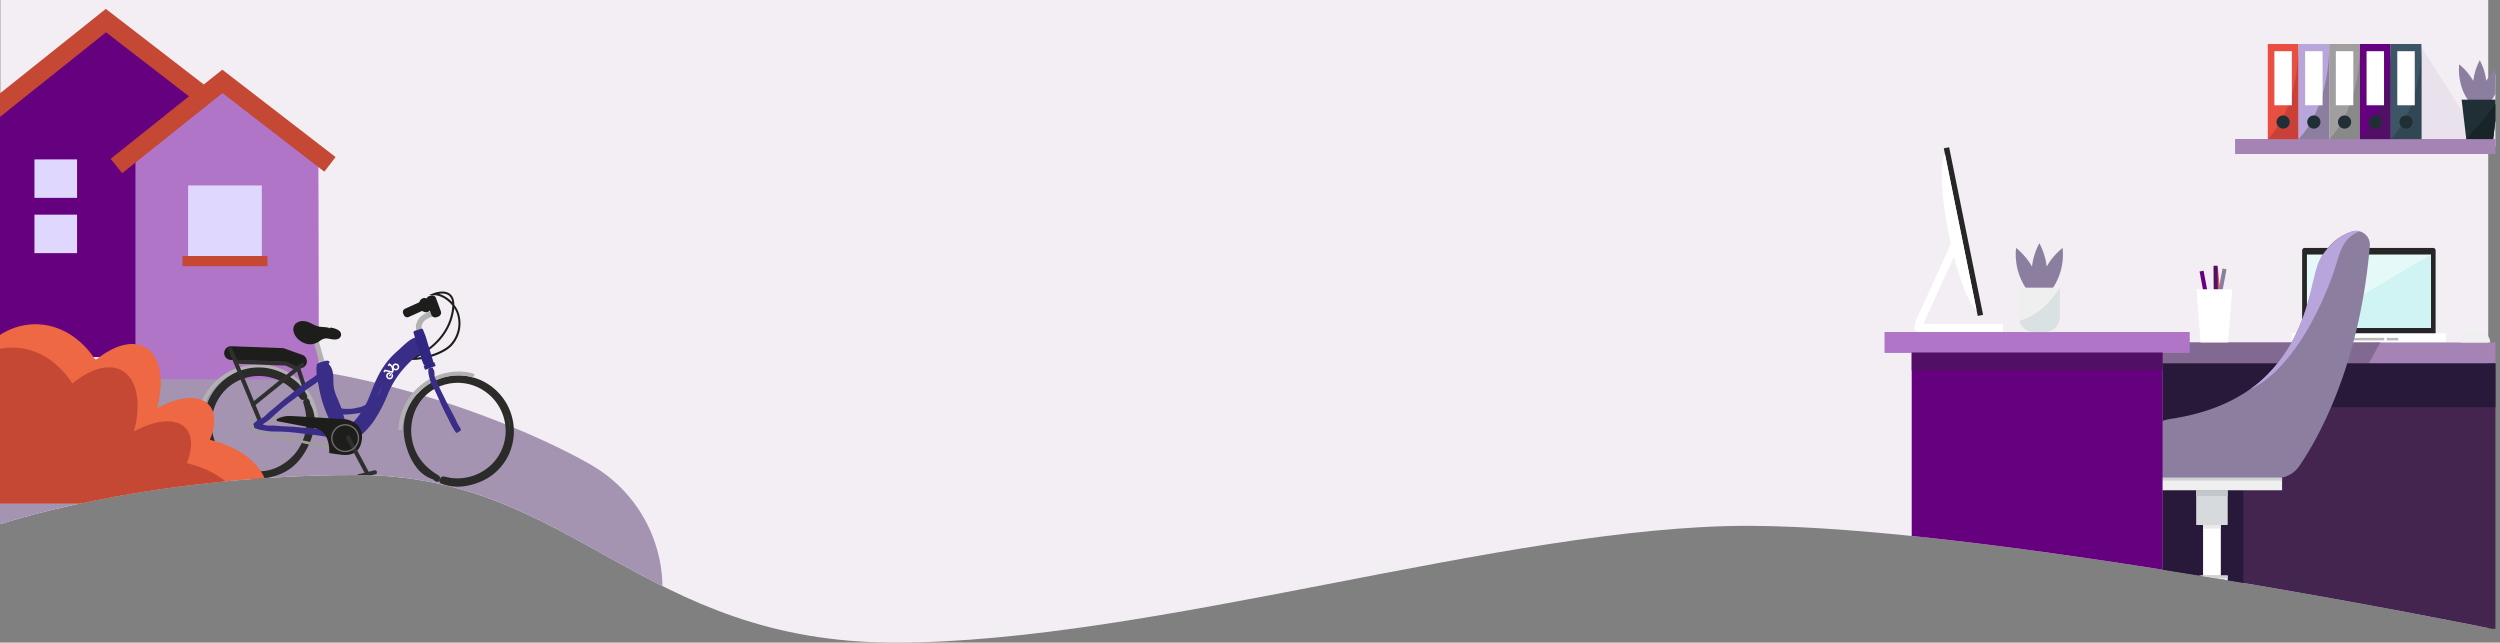 <svg xmlns="http://www.w3.org/2000/svg" xmlns:xlink="http://www.w3.org/1999/xlink" viewBox="0 0 1929.37 495.93"><rect x="0" y="0" width="1929.37" height="495.93" fill="#808080" stroke="none"/><defs><style>.cls-1{fill:none;}.cls-2{clip-path:url(#clip-path);}.cls-3{fill:#f3edf4;}.cls-4{fill:#a494b2;}.cls-5{fill:#65007f;}.cls-6{fill:#c44833;}.cls-7{fill:#b075c6;}.cls-8{fill:#e0d7ff;}.cls-9{fill:#2f2f30;}.cls-10{fill:#b2b2b2;}.cls-11{fill:#2b2b2a;}.cls-12{fill:#1d1d1b;}.cls-13{fill:#9d9d9c;}.cls-14{fill:#392d87;}.cls-15{fill:#312783;}.cls-16{fill:#706f6f;}.cls-17{fill:#fff;}.cls-18{fill:#f9cee3;}.cls-19{fill:#ed6843;}.cls-20{fill:#262626;}.cls-21{fill:#e4f9f8;}.cls-22{fill:#d0f4f3;}.cls-23{fill:#bababa;}.cls-24{fill:#a583b5;}.cls-25{fill:#826991;}.cls-26{fill:#44254f;}.cls-27{fill:#28193a;}.cls-28{fill:#8b7e9e;}.cls-29{fill:#efefef;}.cls-30{fill:#cfd1d3;}.cls-31{fill:#d7dadd;}.cls-32{fill:#c3c7c9;}.cls-33{fill:#e8e9ea;}.cls-34{fill:#b7a5db;}.cls-35{fill:#d9e1e2;}.cls-36{fill:#e84f40;}.cls-37{fill:#511066;}.cls-38{fill:#e9e2ed;}.cls-39{fill:#c94039;}.cls-40{fill:#1f2f35;}.cls-41{fill:#a19ea0;}.cls-42{fill:#898989;}.cls-43{fill:#3c5665;}.cls-44{fill:#314854;}.cls-45{fill:#182428;}</style><clipPath id="clip-path"><path class="cls-1" d="M1925.84,485.81s-391.36-80-577.13-80S888.55,495.93,691,495.93,442.59,366.61,275.31,366.61-3.53,405.78-3.53,405.78V0H1925.84Z"/></clipPath></defs><title>nos_offres</title><g id="Nos_offres_5" data-name="Nos offres 5"><g id="titre-5" data-name="titre"><g class="cls-2"><rect class="cls-3" x="0.31" width="1920" height="545.89" transform="translate(1920.61 545.89) rotate(-180)"/><g id="illustrations"><path class="cls-4" d="M-6,509.56V282.85c22.4-2.91,71-7.41,149.89-5.8,14,.28,18.22.8,56.24,3.84C305,289.27,404.11,329.84,452,356.4q2.38,1.32,4.71,2.68a110,110,0,0,1,54.56,95.1v55.38Z"/><polygon class="cls-5" points="194.47 275.58 -26.79 275.58 -26.79 105.42 82.79 17.97 193.95 103.84 194.47 275.58"/><polygon class="cls-6" points="-32.56 116.21 -41.43 105.09 81.66 6.86 206.52 103.21 197.83 114.47 81.81 24.94 -32.56 116.21"/><polygon class="cls-7" points="246.11 292.97 104.53 292.64 104.53 120.8 176.52 67.16 245.72 120.8 246.11 292.97"/><rect class="cls-8" x="26.59" y="123.01" width="32.89" height="29.69"/><rect class="cls-8" x="26.59" y="165.65" width="32.89" height="29.69"/><rect class="cls-8" x="145.16" y="143.15" width="56.9" height="54.4"/><rect class="cls-6" x="140.82" y="197.55" width="65.59" height="7.9"/><rect class="cls-6" x="-8.76" y="270.05" width="43.33" height="5.4"/><polygon class="cls-6" points="94.28 133.67 85.41 122.55 171.58 53.78 258.99 121.22 250.3 132.49 171.73 71.86 94.28 133.67"/><path class="cls-9" d="M276.89,369.1a1.59,1.59,0,0,1-.32-3.13l12.38-3a1.59,1.59,0,0,1,.76,3.09l-12.38,3A1.34,1.34,0,0,1,276.89,369.1Z"/><polygon class="cls-10" points="266.51 336.28 245.43 261.29 241.73 262.43 262.81 337.42 266.51 336.28"/><path class="cls-11" d="M347.44,368.76a37.84,37.84,0,0,0,32.16-10.54,36.31,36.31,0,0,0,10.39-30,37.21,37.21,0,0,0-17-27,36.6,36.6,0,0,0-31.15-3.95,34.82,34.82,0,0,0-22.17,21.55,40.8,40.8,0,0,0-2.29,15.53,40.08,40.08,0,0,0,4,15.12,38.49,38.49,0,0,0,7.13,9.86,50.93,50.93,0,0,0,9.82,7.53c.79.48,1.5,1.49,1.3,2.2l-.4,1.4a.81.81,0,0,1,0,.22v.23c-.57,1.7-4,.66-4.76-.87A26.09,26.09,0,0,1,321.62,361a46,46,0,0,1-7.28-14,51.6,51.6,0,0,1-2.79-14.07,38.11,38.11,0,0,1,2-14.37A43.31,43.31,0,0,1,335.16,294a42.17,42.17,0,0,1,33-1.75A43.14,43.14,0,0,1,393,350,41.45,41.45,0,0,1,370.22,372a48.15,48.15,0,0,1-14.7,3.51,34.49,34.49,0,0,1-14.84-2.27c-.91-.36-1.67-1.26-1.46-1.87.43-2.28,1-3.31,2.14-3.56a5.53,5.53,0,0,1,2.29.09C344.62,368.22,345.88,368.37,347.44,368.76Zm43.85-49.45a40.42,40.42,0,0,1,2.13,16,37.13,37.13,0,0,0-2.13-16Z"/><path class="cls-10" d="M307.45,331.85a46.85,46.85,0,0,1,48.43-45.08h.18c.73,0,7.19.44,10.29,2.12l-1.44,2.64c-2.12-1.15-7.22-1.66-9-1.75A43.83,43.83,0,0,0,310.46,332Z"/><path class="cls-10" d="M155.9,318.61,153,318a46.81,46.81,0,0,1,55.78-35.57l-.54,3A43.84,43.84,0,0,0,155.9,318.61Z"/><path class="cls-10" d="M242.9,328.23a43.4,43.4,0,0,0-36.55-43.36l.46-3a46.41,46.41,0,0,1,39.1,46.38Z"/><path class="cls-11" d="M228.68,303.76a37.82,37.82,0,0,0-31-13.54A36.33,36.33,0,0,0,170,305.67a37.25,37.25,0,0,0-5.3,31.45,36.63,36.63,0,0,0,20.63,23.69,34.81,34.81,0,0,0,30.88-1.33,40.59,40.59,0,0,0,12-10.07,39.72,39.72,0,0,0,7-14,38.29,38.29,0,0,0,1.25-12.1,51,51,0,0,0-2.31-12.13,2.43,2.43,0,0,1,.49-2.52l1.18-.83.18-.15.2-.11c1.54-.87,3.36,2.14,3,3.79a26.09,26.09,0,0,1,3.55,15.41,46.1,46.1,0,0,1-3.92,15.34,51.75,51.75,0,0,1-7.34,12.35,37.9,37.9,0,0,1-11,9.4,43.27,43.27,0,0,1-32.45,3.8A42.14,42.14,0,0,1,162.31,347a43.15,43.15,0,0,1,20-59.65,41.51,41.51,0,0,1,31.6-1.23,48.1,48.1,0,0,1,13.3,7.18,34.66,34.66,0,0,1,9.59,11.52,2.08,2.08,0,0,1-.09,2.37c-1.77,1.4-2.92,1.81-4,1.23a5.3,5.3,0,0,1-1.66-1.64C230.48,306,229.63,305.05,228.68,303.76ZM163,311.46a40.29,40.29,0,0,1,9.1-13.33,36.91,36.91,0,0,0-9.06,13.34Z"/><path class="cls-12" d="M231.33,284.16a5.45,5.45,0,0,1-1.58-.3l-13.11-4.66L178,277.78a5.3,5.3,0,0,1,.39-10.59l40.3,1.48,14.65,5.21a5.3,5.3,0,0,1-2,10.28Z"/><path class="cls-13" d="M255.46,346.83l-52.91-11.67c-.54-.12-1.11-.21-1.71-.31-3.19-.54-8-1.36-7.83-6.5.2-5.32,5-5.55,8.85-5.73.57,0,1.14-.05,1.71-.1,4.4-.32,21.74.92,22.48,1l-.15,2.11c-.18,0-17.92-1.29-22.18-1-.58.05-1.17.07-1.76.1-4.66.23-6.72.64-6.83,3.7s2.33,3.7,6.06,4.33c.63.11,1.25.21,1.81.34l52.91,11.66Z"/><rect class="cls-9" x="187.2" y="266.01" width="3.18" height="60.53" transform="translate(-98.8 94.5) rotate(-22.44)"/><path class="cls-9" d="M234.62,299.64a1.62,1.62,0,0,1-1.46-1.1l-4.07-12.4-8.72-4-37.85-1.39a1.59,1.59,0,0,1,.11-3.18L221.11,279l10.57,4.84,4.51,13.72a1.6,1.6,0,0,1-1,2A1.75,1.75,0,0,1,234.62,299.64Z"/><path class="cls-12" d="M317.36,277.76l-4.25-.15,4-1.39c.25-.08,24.83-8.8,30.8-32.7a35.18,35.18,0,0,0,1.17-7.74c-3.46-4.31-8.7-7.83-14.15-8l-3.76-.14,3.5-1.38c.34-.14,8.33-3.23,12.95.81,2,1.73,3,4.48,3,8.2a22.48,22.48,0,0,1,3.07,5.27A25.42,25.42,0,0,1,348.49,267C341.86,273.76,326.77,278.11,317.36,277.76Zm33.2-40a41.37,41.37,0,0,1-1.09,6.1c-4.71,18.86-20.58,28.57-28,32.16,8.92-.79,20.57-4.76,25.86-10.19a23.8,23.8,0,0,0,4.92-24.78A20.27,20.27,0,0,0,350.56,237.8Zm-11.78-11A23.14,23.14,0,0,1,349,233.25a7.83,7.83,0,0,0-2.36-5C344.45,226.35,341.23,226.37,338.78,226.78Z"/><path class="cls-14" d="M325.55,271.94a57.64,57.64,0,0,0-8.36,6.58,96.07,96.07,0,0,0-7.58,8.17A72.88,72.88,0,0,0,298.94,305a105.18,105.18,0,0,1-11.08,20.81,58.56,58.56,0,0,1-8.11,9.05c-.8.69-1.62,1.32-2.47,2a43.15,43.15,0,0,1-3.68,2.39,26.12,26.12,0,0,1-7.89,2.86c-1.29.14-2.59.34-3.93.37L260,339.29l-.94-1.62a3.35,3.35,0,0,1-.39-1l-.36-1.09-1.43-4.44-.34-1.05-.24-.64-.48-1.29-1-2.59c-.69-1.71-1.42-3.42-2.17-5.12a93.84,93.84,0,0,1-6.48-21.37c-1-5.63-2.53-11.24-1.75-17.27,0-.67,1.18-1.68,2.57-2.11l2.77-.82.43-.14.43-.13c3.48-.95,4.58.88,2.9,2.21,5.17,5,3,12.55,4.2,18.74,1.11,5.75,4.45,11,6.05,16.62.91,3.21,1.92,6.42,3,9.59a9.67,9.67,0,0,0,1,2.48,10.76,10.76,0,0,0,.63,1c0,.1.16,0,.28,0l.33-.18a4.52,4.52,0,0,0,.58-.39,4.71,4.71,0,0,0,.81-.8l.14-.18.68-.63a17.89,17.89,0,0,0,1.48-1.41c.48-.51,1-1,1.45-1.49l1.4-1.67a63.78,63.78,0,0,0,9.33-16l1.76-4.48,2-5,1.05-2.54,1.21-2.49a52.21,52.21,0,0,1,2.58-4.93,60.68,60.68,0,0,1,13.06-16c2.44-2.18,4.81-4.52,7.4-6.71a22.11,22.11,0,0,1,9.28-4.82,1.7,1.7,0,0,1,1.33.48,4.4,4.4,0,0,1,1.15,1.45,39.6,39.6,0,0,1,1.81,4.95l.44,1.58a5.54,5.54,0,0,1,.13,1.14C328,270.55,327.14,270.93,325.55,271.94Zm-34.79,35.6,4.1-9.32c-.76,1.54-1.51,3.1-2.22,4.65S291.32,306,290.76,307.54Z"/><path class="cls-14" d="M293.37,307.72a21,21,0,0,1-4,5.19,24.66,24.66,0,0,1-5.08,3.7,21.17,21.17,0,0,1-5.83,2c-2,.37-3.83.58-5.78.82s-4,.37-6.06.5a11.69,11.69,0,0,1-6.11-1.36,8.13,8.13,0,0,1-3.81-3.19,1.42,1.42,0,0,1,.36-1.15l.65-.86.1-.13.11-.13c.8-1.08,1.23-1,1-.33,1.84-.43,2.47,1.54,3.89,2.24a13.58,13.58,0,0,0,4.16.48,29.66,29.66,0,0,0,9.42-1,16,16,0,0,0,7.93-3.71c1-.84,2.06-1.78,3.13-2.77s1.33-2.47,2.55-3.35a1.64,1.64,0,0,1,1,.24C294,306.57,293.94,306.69,293.37,307.72ZM281.89,315a15,15,0,0,0,2.17-1.14Z"/><path class="cls-10" d="M334.3,244.11l1-.36-.36-1-.77-2.08-.36-1-.05.05-1,.36a27.1,27.1,0,0,0-7.23,3.53,12.22,12.22,0,0,0-4.6,8.44,34.61,34.61,0,0,0,1.45,7.48L325,267.7l.32,1,1-.32,2.11-.67,1-.32-.32-1-2.58-8.08a32.38,32.38,0,0,1-1.23-6,8,8,0,0,1,2.88-5.27A24.14,24.14,0,0,1,334.3,244.11Z"/><path class="cls-15" d="M335.07,279.33l-1,.37a1.2,1.2,0,0,0,.19-1l-5.71-18.91v-.11l-2.08-5.24a1.21,1.21,0,0,0-1.5-.7l-5,1.63a1.23,1.23,0,0,0-.79,1.52l6.13,20.38v.14l1.58,3.75a1.21,1.21,0,0,0,1.54.71h0l-1.52.57,1.11,3,8.2-3.06Z"/><path class="cls-14" d="M351.34,333.11a60.08,60.08,0,0,1-4.12-7.29c-2.24-4.68-4.67-9.19-6.82-13.9s-4-9.35-6.5-13.83a25.73,25.73,0,0,1-2.65-7.26,16.08,16.08,0,0,1-.65-6c0-.24.46-.59,1-.74l1-.31h.31c1.3-.34,1.71.26,1.06.73,1.88,1.65,1.05,4.22,1.49,6.3a48.89,48.89,0,0,0,2.47,5.29c1.57,4.26,3.83,8.19,5.73,12.25s4.26,8.18,6.43,12.29c1,1.86,1.93,3.8,2.77,5.74s2.32,3.3,2.88,5.27a1.52,1.52,0,0,1-.63.89C352.34,334.52,352.19,334.38,351.34,333.11Zm-6.26-17c.53,1,1,2.07,1.61,3.09a32,32,0,0,0-1.57-3.09Z"/><path class="cls-14" d="M248.55,292.12c-2.62,2.07-5.31,4-8.13,5.9-5.15,3.46-10,7.29-14.93,11a131.27,131.27,0,0,0-14.09,11.7,43.5,43.5,0,0,1-7.21,5.76,25.28,25.28,0,0,1-6.3,3.41,1.33,1.33,0,0,1-1.14-.57l-.67-.85-.12-.13-.09-.14c-.82-1.08-.27-1.73.44-1.38,1.22-2.63,4.35-3.09,6.52-4.51s3.56-3.31,5.47-4.82c4.4-3.38,8.41-7.23,12.77-10.65s8.86-7.14,13.34-10.59a66.84,66.84,0,0,1,6.51-4.39c2.24-1.36,3.79-3.3,6.08-4.23.22-.1.71.15,1,.52C250.24,290.79,250,291,248.55,292.12Zm-19,10.75,3.35-2.53A39.19,39.19,0,0,0,229.59,302.87Z"/><path class="cls-14" d="M260.06,338.12c-3.43-.31-6.73-.79-10.08-1.36-6.21-1.07-12.42-1.65-18.67-2.41a134.71,134.71,0,0,0-18.5-1.31,43.43,43.43,0,0,1-9.31-.85,25.52,25.52,0,0,1-7-1.89,1.33,1.33,0,0,1-.44-1.2l0-1.08v-.35c.16-1.33,1-1.46,1.3-.69,2.74-1.07,5.36.78,7.94,1.26s4.95,0,7.41.27c5.58.6,11.23.6,16.8,1.15s11.46.93,17.15,1.57c2.62.3,5.25.76,7.85,1.32s5,.29,7.41,1.15c.24,0,.4.6.39,1.07C262.26,338.32,261.92,338.29,260.06,338.12Zm-21.41-5.36,4.23.5A40,40,0,0,0,238.65,332.76Z"/><path class="cls-12" d="M340.21,240.21l-3.79-10.29a3.15,3.15,0,0,0-2.83-2h0a3,3,0,0,0-1.19.19l-1.37.51a3.14,3.14,0,0,0-1.8,1.72,5.74,5.74,0,0,0-1.33-.31l0-.08a4.16,4.16,0,0,0-1.52.23,4.41,4.41,0,0,0-2.65,2.78,6.2,6.2,0,0,0,.06,4.1,5.61,5.61,0,0,0,4.81,3.94,3.94,3.94,0,0,0,1.52-.24,5,5,0,0,0,1.59-1.14l1.22,3.31a3.13,3.13,0,0,0,4,1.88h0l1.36-.5A3.16,3.16,0,0,0,340.21,240.21Z"/><path class="cls-12" d="M329.83,235.05l-.55-1.24a2.84,2.84,0,0,0-2.46-1.66,2.81,2.81,0,0,0-1.24.25l-13,5.87a2.8,2.8,0,0,0-1.41,3.7l.56,1.24a2.8,2.8,0,0,0,3.7,1.41l13-5.87A2.8,2.8,0,0,0,329.83,235.05Z"/><path class="cls-12" d="M263.18,257.45a4.14,4.14,0,0,0-1.29-2.08,7.73,7.73,0,0,0-1.68-1.07,14.22,14.22,0,0,0-3.22-1.15c-1.82-.41-2.55-.44-2.76.54a.88.88,0,0,0-.64-.75c-3-.73-5.94-.45-8.36-1.12a23.21,23.21,0,0,1-4.71-2.06,15.58,15.58,0,0,0-5.93-1.94,8.14,8.14,0,0,0-6.47,2,5.82,5.82,0,0,0-1.65,3.21,7.79,7.79,0,0,0,.23,3.36,11.88,11.88,0,0,0,3.34,5.29,14.77,14.77,0,0,0,5.14,3.23,12.29,12.29,0,0,0,6.24.64A14.41,14.41,0,0,0,247,263a8.73,8.73,0,0,1,4.54-1.86c1.65.07,3.58.59,5.6.79a8.58,8.58,0,0,0,3.7-.3,3.78,3.78,0,0,0,1.9-1.65A3.5,3.5,0,0,0,263.18,257.45Z"/><path class="cls-9" d="M195.18,313.71a1.59,1.59,0,0,1-.94-2.83l37.89-30.61a1.59,1.59,0,1,1,2,2.47l-37.89,30.62A1.63,1.63,0,0,1,195.18,313.71Z"/><path class="cls-12" d="M243.3,330.64c12.1,2.36,10.76,19,10.76,19s5.94.94,9.51,1.32,14.28,1.24,15.72-12.09-12.35-15.27-12.35-15.27-33.83-2.2-42.42-2.52a20,20,0,0,0-10.63,2.26,1,1,0,0,0-.43.61.94.94,0,0,0,.73,1.12C219.6,326.11,233.69,328.74,243.3,330.64Z"/><path class="cls-9" d="M282.9,366.14a1.58,1.58,0,0,1-1.34-.84l-14.32-26.8a1.59,1.59,0,0,1,2.81-1.5l14.31,26.8a1.58,1.58,0,0,1-.65,2.15A1.56,1.56,0,0,1,282.9,366.14Z"/><path class="cls-16" d="M266,348.94a10.8,10.8,0,1,1,11.18-10.39A10.81,10.81,0,0,1,266,348.94Zm.75-20.52a9.74,9.74,0,1,0,9.37,10.09A9.75,9.75,0,0,0,266.77,328.42Z"/><path class="cls-17" d="M304.18,282.36a1.5,1.5,0,1,1,.39,2.08h0A1.5,1.5,0,0,1,304.18,282.36Zm-1-.69a2.7,2.7,0,1,0,3.76-.71,2.7,2.7,0,0,0-3.76.71Z"/><path class="cls-17" d="M303.43,287.39a5.17,5.17,0,0,0,.36-2.33,6,6,0,0,0-2.94-4.43l-.5-.34-1.2,1.68,1,.69.49-.73a4.3,4.3,0,0,1,1.76,4.49l-5.48-1.21-1.09,1.57,1,.69.62-.9,5.68,1.26Z"/><path class="cls-17" d="M302.72,288.31a2.69,2.69,0,1,1-1.12-.77.76.76,0,0,0-.32.27l-.55.79a1.52,1.52,0,0,0-.66.12,1.5,1.5,0,1,0,2,.77l.55-.79A.79.79,0,0,0,302.72,288.31Z"/><path class="cls-17" d="M302.35,288.54a.49.49,0,1,0-.8-.55l-1.15,1.68a.48.48,0,0,0,.13.67.48.48,0,0,0,.68-.13l1.14-1.67Z"/><path class="cls-18" d="M310.93,230.26h0Z"/><path class="cls-19" d="M206.29,379.79c0-18.43-18.4-34.16-44.29-40.34,6.15-15.12,3.88-27.52-7.46-31.21-8.66-2.82-20.86,0-33.3,6.78,6.83-25.64,1.11-46.31-15.3-49.2-9.63-1.69-21.16,3.06-32.14,12.15-10.89-16.9-27.65-27.73-46.45-27.73-32.81,0-59.42,33-59.42,73.7,0,1.57,0,3.13.13,4.67-9,8.63-14.25,19.31-14.25,30.87,0,10.74,4.57,20.72,12.39,29H204.9A28.07,28.07,0,0,0,206.29,379.79Z"/><path class="cls-6" d="M144.11,357.47c6.15-15.12,3.88-27.52-7.47-31.21-8.66-2.82-20.85,0-33.29,6.78,6.83-25.64,1.11-46.31-15.3-49.2C78.42,282.15,66.89,286.9,55.9,296,45,279.08,28.26,268.25,9.46,268.25a50.34,50.34,0,0,0-27.78,8.54C-26.9,289.57-32.07,306-32.07,323.94c0,1.57,0,3.13.13,4.67-9,8.63-14.25,19.31-14.25,30.87,0,10.74,4.57,20.72,12.39,29H186.77C181.76,374.2,165.49,362.57,144.11,357.47Z"/><path class="cls-20" d="M1778.68,191.32h99a2,2,0,0,1,2,2v65.84a0,0,0,0,1,0,0h-103a0,0,0,0,1,0,0V193.32A2,2,0,0,1,1778.68,191.32Z"/><rect class="cls-21" x="1780.36" y="196.43" width="95.69" height="56.66"/><polygon class="cls-22" points="1876.04 196.43 1780.36 253.09 1876.04 253.09 1876.04 196.43"/><path class="cls-17" d="M1769.26,257.22h117.87a.61.61,0,0,1,.61.61v4.79a1.66,1.66,0,0,1-1.66,1.66H1770.32a1.66,1.66,0,0,1-1.66-1.66v-4.79A.61.61,0,0,1,1769.26,257.22Z"/><rect class="cls-23" x="1816.37" y="260.75" width="23.66" height="1.93"/><rect class="cls-23" x="1842" y="260.75" width="8.84" height="1.93"/><rect class="cls-23" x="1805.56" y="260.75" width="8.84" height="1.93" transform="translate(3619.96 523.42) rotate(180)"/><rect class="cls-24" x="1668.95" y="264.3" width="363.76" height="16.13"/><polygon class="cls-25" points="1837.02 264.3 1668.95 264.3 1668.95 280.43 1828.05 280.43 1837.02 264.3"/><rect class="cls-26" x="1668.95" y="280.43" width="363.76" height="204.88"/><polygon class="cls-27" points="2032.72 314.31 2032.72 280.43 1668.95 280.43 1668.95 485.32 1731.33 485.32 1731.33 314.31 2032.72 314.31"/><rect class="cls-7" x="1454.39" y="256.24" width="235.54" height="16.13"/><path class="cls-28" d="M1644.36,369h112.45a21.35,21.35,0,0,0,17.62-9.25c14.32-20.84,46.53-77.05,54.49-170a10.64,10.64,0,0,0-13.57-11.14c-7.23,2.2-15.94,7.23-23,18.41-12.1,19-7.94,109.69-116.5,126.14C1642.79,328.1,1644.36,369,1644.36,369Z"/><rect class="cls-29" x="1652.94" y="368.95" width="108.25" height="9.39"/><rect class="cls-30" x="1652.94" y="368.54" width="108.25" height="2.35"/><rect class="cls-31" x="1694.91" y="378.34" width="24.31" height="26.84"/><rect class="cls-32" x="1694.91" y="378.34" width="24.31" height="4.54"/><rect class="cls-29" x="1694.91" y="444.15" width="24.31" height="7.94"/><rect class="cls-30" x="1694.91" y="444.15" width="24.31" height="2.16"/><rect class="cls-17" x="1700.21" y="405.18" width="13.71" height="38.97"/><rect class="cls-33" x="1700.21" y="405.18" width="13.71" height="2.78"/><path class="cls-17" d="M1719.22,452.09h-24.31a212.22,212.22,0,0,0-52.07,9v9c30.31-9.38,98.15-9.38,128.46,0v-9A212.24,212.24,0,0,0,1719.22,452.09Z"/><rect class="cls-31" x="1771.3" y="465.48" width="3.39" height="8.67"/><rect class="cls-31" x="1639.45" y="465.48" width="3.39" height="8.67" transform="translate(3282.29 939.64) rotate(180)"/><path class="cls-20" d="M1780.44,477.58a7.45,7.45,0,1,1-7.45-7.45A7.45,7.45,0,0,1,1780.44,477.58Z"/><path class="cls-20" d="M1633.7,477.58a7.45,7.45,0,1,0,7.44-7.45A7.44,7.44,0,0,0,1633.7,477.58Z"/><path class="cls-34" d="M1815.35,178.55c-7.23,2.2-15.13,7.79-23,18.41-8.9,11.93-6.93,42.18-28.53,75A117.06,117.06,0,0,1,1753,285.82c-9.65,10.67-16.37,14.35-16.37,14.35s34-10.66,62.37-84.42c6.83-17.74,6.54-31,22-37.29A10.3,10.3,0,0,0,1815.35,178.55Z"/><rect class="cls-5" x="1475.36" y="272.37" width="193.59" height="212.95"/><path class="cls-17" d="M1484.45,249.93l27-59.66-5.74-2.61-27,59.53a14,14,0,0,0-1.24,5.74h0a3.31,3.31,0,0,0,3.3,3.31h65v-6.31Z"/><rect class="cls-20" x="1513.17" y="112.7" width="4.21" height="131.96" transform="translate(-5.31 304.41) rotate(-11.45)"/><path class="cls-17" d="M1501.06,119.1c-4.22,6.29-3.18,32,2.88,61.88s15.1,54,21.43,58.12Z"/><path class="cls-28" d="M1591.8,191.32a51.59,51.59,0,0,0-12.27,14.41,51.6,51.6,0,0,0-5.67-18.07,51.6,51.6,0,0,0-5.67,18.07,51.59,51.59,0,0,0-12.27-14.41,47.16,47.16,0,0,0,17.94,42.26,47.16,47.16,0,0,0,17.94-42.26Z"/><path class="cls-29" d="M1558.1,222h31.52a0,0,0,0,1,0,0v29.87a4.39,4.39,0,0,1-4.39,4.39h-22.74a4.39,4.39,0,0,1-4.39-4.39V222A0,0,0,0,1,1558.1,222Z"/><path class="cls-35" d="M1558.49,247.55a11.48,11.48,0,0,0,11.11,8.69h8.51a11.51,11.51,0,0,0,11.51-11.51V222C1578.5,240.36,1564.36,246,1558.49,247.55Z"/><rect class="cls-36" x="1703.78" y="202.57" width="3.15" height="45.54" transform="matrix(1, -0.09, 0.09, 1, -13.49, 157.74)"/><rect class="cls-37" x="1708.45" y="205.21" width="3.15" height="45.54" transform="translate(-1.84 14.22) rotate(-0.48)"/><rect class="cls-28" x="1711.02" y="207.06" width="3.15" height="45.54" transform="translate(71.95 -312.48) rotate(10.65)"/><rect class="cls-5" x="1701.69" y="208.79" width="3.15" height="45.54" transform="translate(3419.99 144.39) rotate(169.35)"/><polygon class="cls-17" points="1719.57 264.27 1698.28 264.27 1695.13 223.26 1722.73 223.26 1719.57 264.27"/><path class="cls-29" d="M1913.72,256.24h-6.48a8.07,8.07,0,0,0-8.07,8.06h22.61A8.06,8.06,0,0,0,1913.72,256.24Z"/><rect class="cls-37" x="1475.36" y="272" width="193.59" height="13.82"/></g><polygon class="cls-38" points="1856.84 113.05 1868.19 35.51 1913.91 107.25 1913.55 113.05 1856.84 113.05"/><polygon class="cls-38" points="1929.84 49.69 1949.14 81.23 1949.14 113.05 1919.02 113.05 1913.73 79.29 1929.84 49.69"/><rect class="cls-24" x="1724.9" y="107.25" width="224.25" height="11.59"/><rect class="cls-36" x="1750.15" y="33.97" width="23.71" height="73.36"/><path class="cls-39" d="M1773.86,34c0,51.8-23.71,73.36-23.71,73.36h23.71Z"/><rect class="cls-17" x="1755.26" y="39.52" width="13.48" height="41.71"/><path class="cls-40" d="M1767.08,94.18A5.08,5.08,0,1,1,1762,89.1,5.07,5.07,0,0,1,1767.08,94.18Z"/><rect class="cls-34" x="1773.86" y="33.97" width="23.71" height="73.36"/><path class="cls-28" d="M1797.57,34c0,51.8-23.71,73.36-23.71,73.36h23.71Z"/><rect class="cls-17" x="1778.97" y="39.52" width="13.48" height="41.71"/><path class="cls-40" d="M1790.79,94.18a5.08,5.08,0,1,1-5.08-5.08A5.07,5.07,0,0,1,1790.79,94.18Z"/><rect class="cls-41" x="1797.57" y="33.97" width="23.71" height="73.36"/><path class="cls-42" d="M1821.28,34c0,51.8-23.71,73.36-23.71,73.36h23.71Z"/><rect class="cls-17" x="1802.68" y="39.52" width="13.48" height="41.71"/><path class="cls-40" d="M1814.5,94.18a5.08,5.08,0,1,1-5.08-5.08A5.07,5.07,0,0,1,1814.5,94.18Z"/><rect class="cls-5" x="1821.28" y="33.97" width="23.71" height="73.36"/><path class="cls-37" d="M1845,34c0,51.8-23.71,73.36-23.71,73.36H1845Z"/><rect class="cls-17" x="1826.39" y="39.52" width="13.48" height="41.71"/><path class="cls-40" d="M1838.21,94.18a5.08,5.08,0,1,1-5.08-5.08A5.07,5.07,0,0,1,1838.21,94.18Z"/><rect class="cls-43" x="1844.99" y="33.97" width="23.71" height="73.36"/><path class="cls-44" d="M1868.69,34c0,51.8-23.7,73.36-23.7,73.36h23.7Z"/><rect class="cls-17" x="1850.1" y="39.52" width="13.48" height="41.71"/><path class="cls-40" d="M1861.92,94.18a5.08,5.08,0,1,1-5.08-5.08A5.08,5.08,0,0,1,1861.92,94.18Z"/><path class="cls-28" d="M1929.66,49.69a45.88,45.88,0,0,0-10.9,12.8,45.68,45.68,0,0,0-5-16,45.92,45.92,0,0,0-5,16,45.7,45.7,0,0,0-10.9-12.8,45.14,45.14,0,0,0,3.1,20.83,45.1,45.1,0,0,0,12.83,16.7,45.07,45.07,0,0,0,12.84-16.7A45.05,45.05,0,0,0,1929.66,49.69Z"/><polygon class="cls-40" points="1924.11 107.33 1903.35 107.33 1899.74 76.92 1927.72 76.92 1924.11 107.33"/><path class="cls-45" d="M1927.72,76.92c-4.31,8.65-24.37,30.41-24.37,30.41h20.76Z"/></g></g></g></svg>